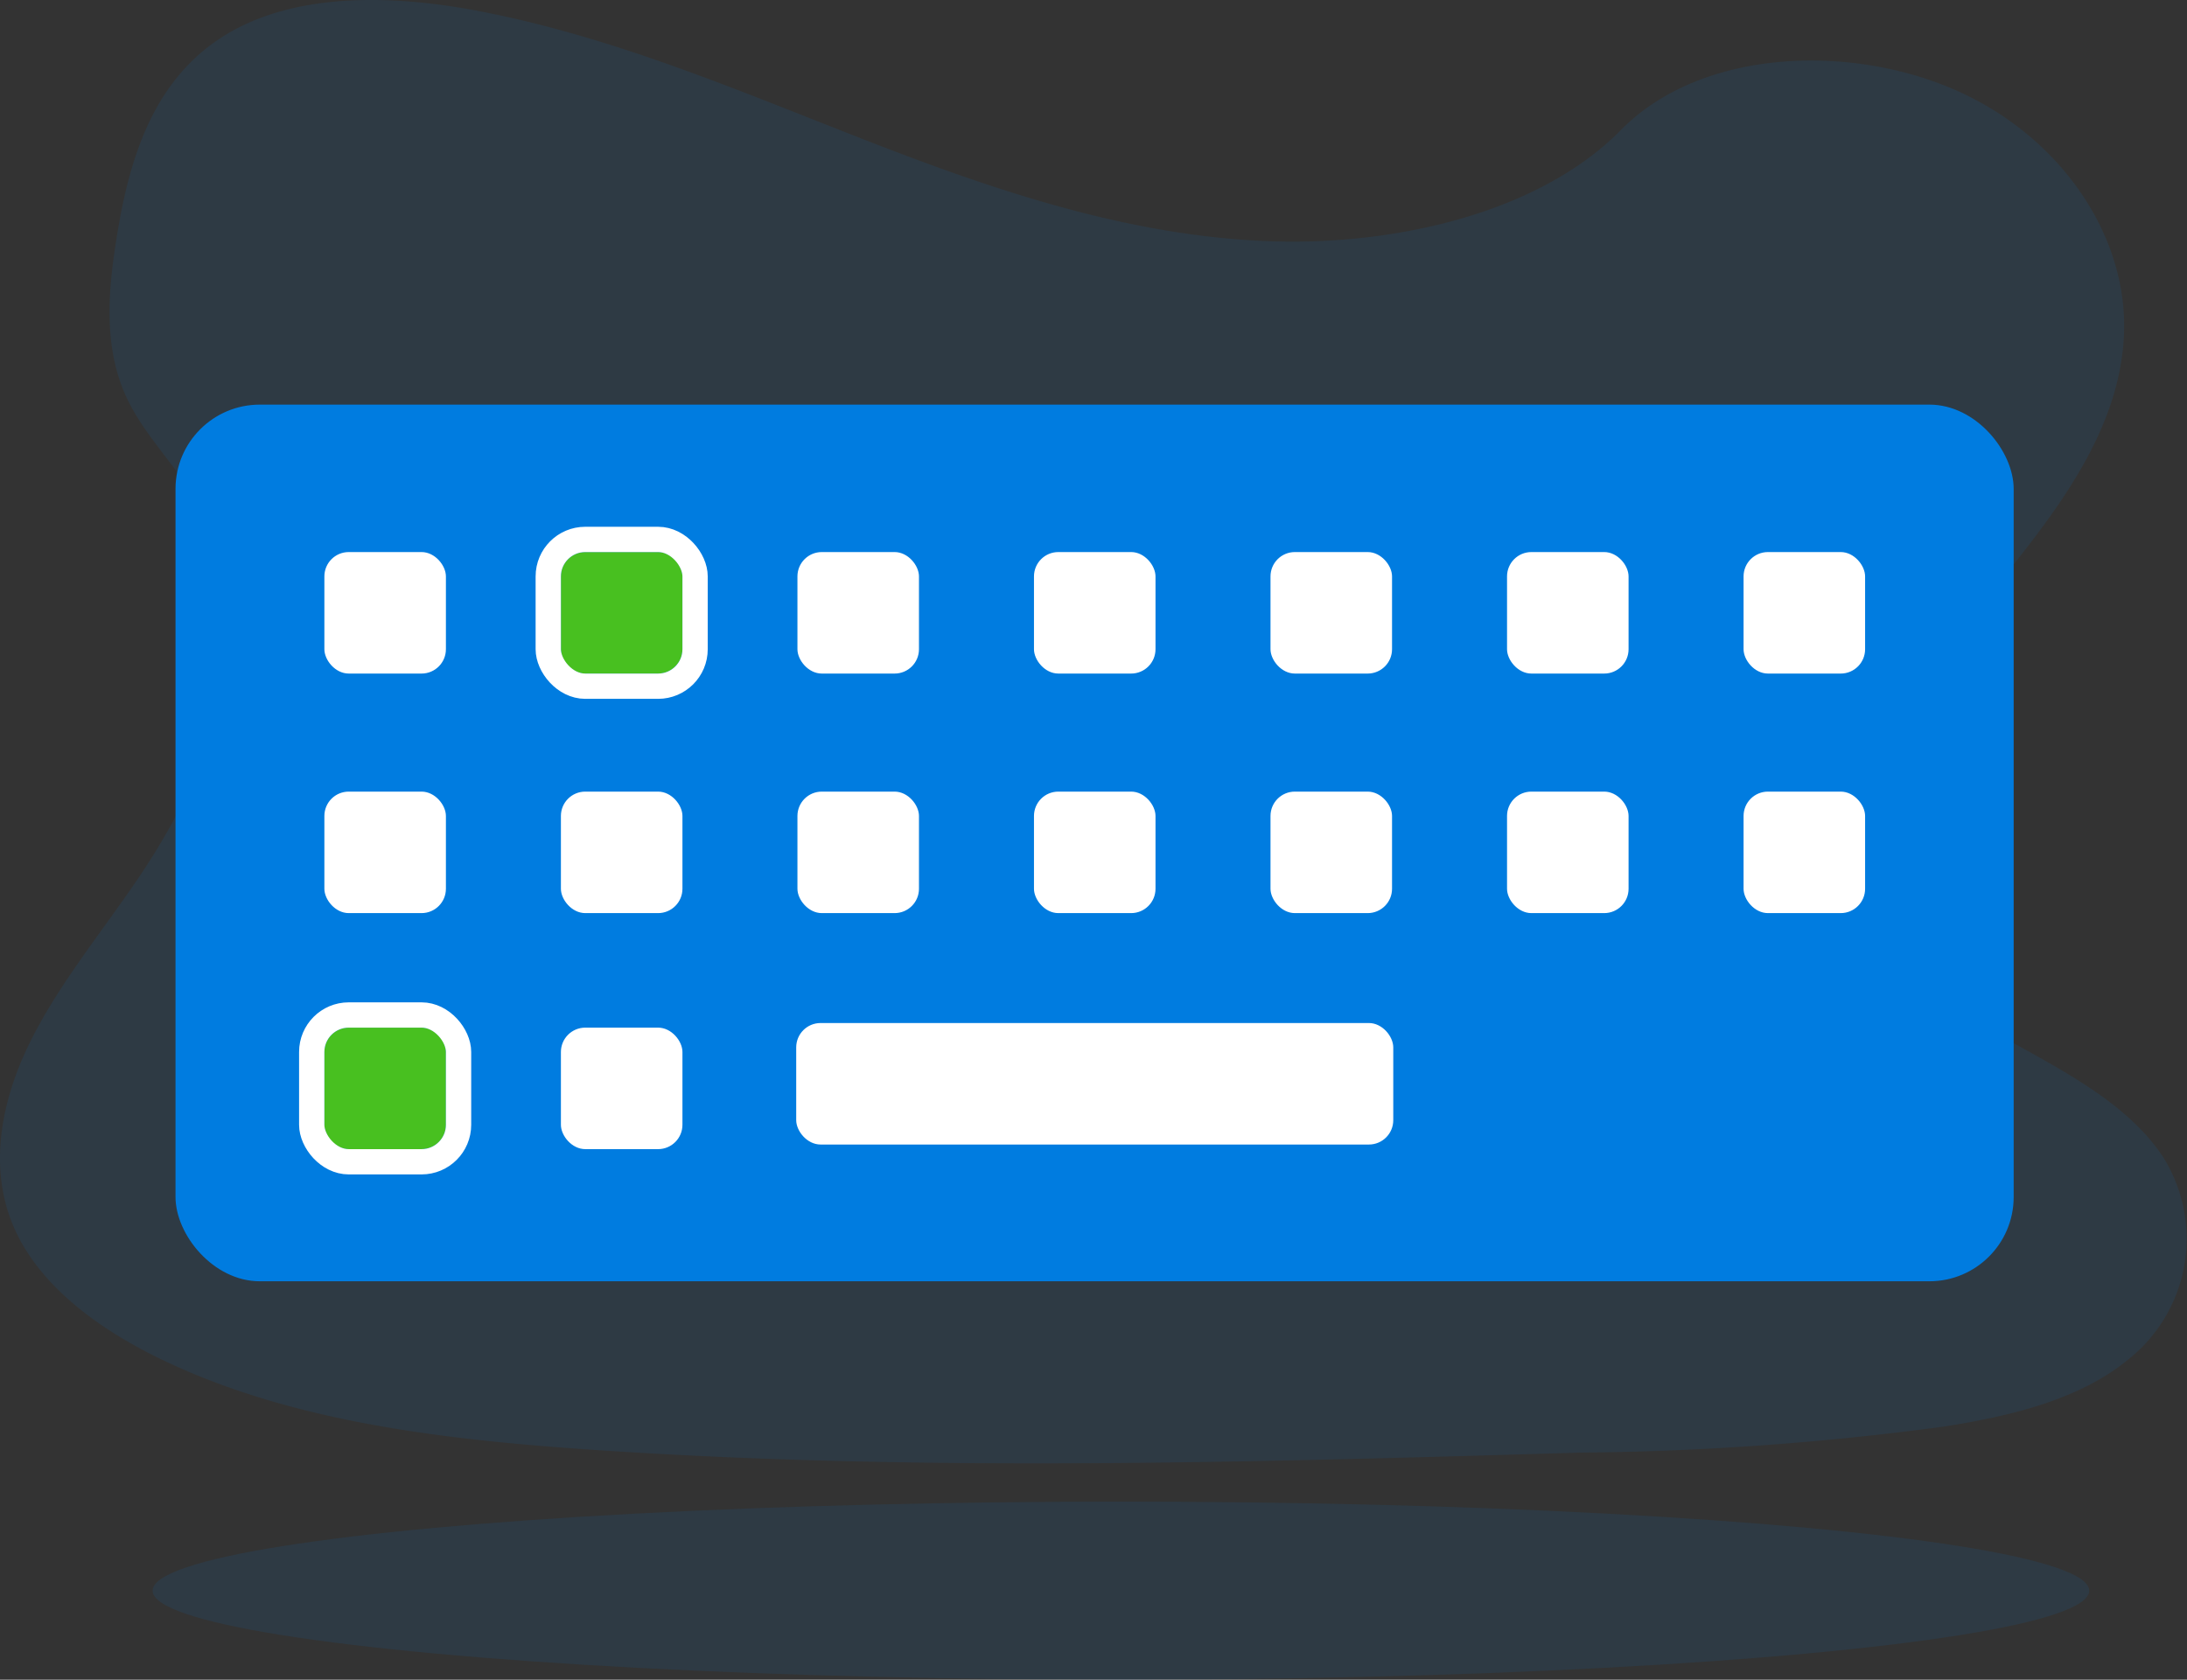 <svg xmlns="http://www.w3.org/2000/svg" width="129.686" height="99.634" viewBox="0 0 129.686 99.634">
    <rect x="0" y="0" width="129.686" height="99.634" fill="#333333" stroke="none"/>
    <defs>
        <style>
            .prefix__cls-1{fill:#007ce0;opacity:.1}.prefix__cls-3{fill:#48c020;stroke:#fff;stroke-width:1.5px}.prefix__cls-4{fill:#fff}.prefix__cls-5{stroke:none}.prefix__cls-6{fill:none}
        </style>
    </defs>
    <g id="prefix__Group_14122" data-name="Group 14122" transform="translate(-881.592 -4373)">
        <path id="prefix__Path_5940" d="M87.753 14.309c-8.314-.288-16.232-2.972-23.793-5.909S48.91 2.211 40.79.654C35.571-.347 29.6-.488 25.4 2.311c-4.048 2.7-5.355 7.34-6.058 11.654-.529 3.245-.84 6.661.609 9.7 1.007 2.109 2.794 3.882 4.028 5.9 4.3 7.031 1.26 15.7-3.4 22.562-2.184 3.219-4.721 6.294-6.408 9.718S11.709 69.2 13.185 72.7c1.462 3.468 4.947 6.068 8.722 7.9 7.668 3.719 16.7 4.783 25.513 5.386 19.5 1.333 39.111.757 58.666.177a172.012 172.012 0 0 0 21.625-1.551c3.954-.62 8.035-1.607 10.906-3.982a9.133 9.133 0 0 0 2.1-11.931c-4.1-6.357-15.415-7.936-18.281-14.759-1.575-3.756.042-7.939 2.333-11.421 4.912-7.472 13.145-14.028 13.579-22.568.3-5.865-3.661-11.74-9.781-14.516-6.414-2.908-15.31-2.542-20.04 2.272-4.869 4.949-13.432 6.858-20.774 6.602z" class="prefix__cls-1" data-name="Path 5940" transform="translate(869.188 4373.001)"/>
        <ellipse id="prefix__Ellipse_1138" cx="57.419" cy="5.282" class="prefix__cls-1" data-name="Ellipse 1138" rx="57.419" ry="5.282" transform="translate(890.641 4462.07)"/>
        <g id="prefix__Group_14119" data-name="Group 14119">
            <rect id="prefix__Rectangle_2647" width="109" height="52" data-name="Rectangle 2647" rx="5" transform="translate(892 4397)" style="fill:#007ce0"/>
            <g id="prefix__Rectangle_2631" class="prefix__cls-3" data-name="Rectangle 2631" transform="translate(914.853 4405.746)">
                <rect width="7.207" height="7.207" class="prefix__cls-5" rx="1.444"/>
                <rect width="8.707" height="8.707" x="-.75" y="-.75" class="prefix__cls-6" rx="2.194"/>
            </g>
            <g id="prefix__Rectangle_2646" class="prefix__cls-3" data-name="Rectangle 2646" transform="translate(900.827 4433.955)">
                <rect width="7.207" height="7.207" class="prefix__cls-5" rx="1.444"/>
                <rect width="8.707" height="8.707" x="-.75" y="-.75" class="prefix__cls-6" rx="2.194"/>
            </g>
            <g id="prefix__Group_14118" data-name="Group 14118">
                <rect id="prefix__Rectangle_2630" width="7.207" height="7.207" class="prefix__cls-4" data-name="Rectangle 2630" rx="1.444" transform="translate(900.827 4405.746)"/>
                <rect id="prefix__Rectangle_2632" width="7.207" height="7.207" class="prefix__cls-4" data-name="Rectangle 2632" rx="1.444" transform="translate(928.879 4405.746)"/>
                <rect id="prefix__Rectangle_2633" width="7.207" height="7.207" class="prefix__cls-4" data-name="Rectangle 2633" rx="1.444" transform="translate(942.905 4405.746)"/>
                <rect id="prefix__Rectangle_2634" width="7.207" height="7.207" class="prefix__cls-4" data-name="Rectangle 2634" rx="1.444" transform="translate(956.931 4405.746)"/>
                <rect id="prefix__Rectangle_2635" width="7.207" height="7.207" class="prefix__cls-4" data-name="Rectangle 2635" rx="1.444" transform="translate(970.957 4405.746)"/>
                <rect id="prefix__Rectangle_2636" width="7.207" height="7.207" class="prefix__cls-4" data-name="Rectangle 2636" rx="1.444" transform="translate(984.983 4405.746)"/>
                <rect id="prefix__Rectangle_2637" width="7.207" height="7.207" class="prefix__cls-4" data-name="Rectangle 2637" rx="1.444" transform="translate(900.827 4419.955)"/>
                <rect id="prefix__Rectangle_2638" width="7.207" height="7.207" class="prefix__cls-4" data-name="Rectangle 2638" rx="1.444" transform="translate(914.853 4419.955)"/>
                <rect id="prefix__Rectangle_2645" width="7.207" height="7.207" class="prefix__cls-4" data-name="Rectangle 2645" rx="1.444" transform="translate(914.853 4433.955)"/>
                <rect id="prefix__Rectangle_2639" width="7.207" height="7.207" class="prefix__cls-4" data-name="Rectangle 2639" rx="1.444" transform="translate(928.879 4419.955)"/>
                <rect id="prefix__Rectangle_2640" width="7.207" height="7.207" class="prefix__cls-4" data-name="Rectangle 2640" rx="1.444" transform="translate(942.905 4419.955)"/>
                <rect id="prefix__Rectangle_2641" width="35.405" height="7.207" class="prefix__cls-4" data-name="Rectangle 2641" rx="1.444" transform="translate(928.806 4433.682)"/>
                <rect id="prefix__Rectangle_2642" width="7.207" height="7.207" class="prefix__cls-4" data-name="Rectangle 2642" rx="1.444" transform="translate(956.931 4419.955)"/>
                <rect id="prefix__Rectangle_2643" width="7.207" height="7.207" class="prefix__cls-4" data-name="Rectangle 2643" rx="1.444" transform="translate(970.957 4419.955)"/>
                <rect id="prefix__Rectangle_2644" width="7.207" height="7.207" class="prefix__cls-4" data-name="Rectangle 2644" rx="1.444" transform="translate(984.983 4419.955)"/>
            </g>
        </g>
    </g>
</svg>
